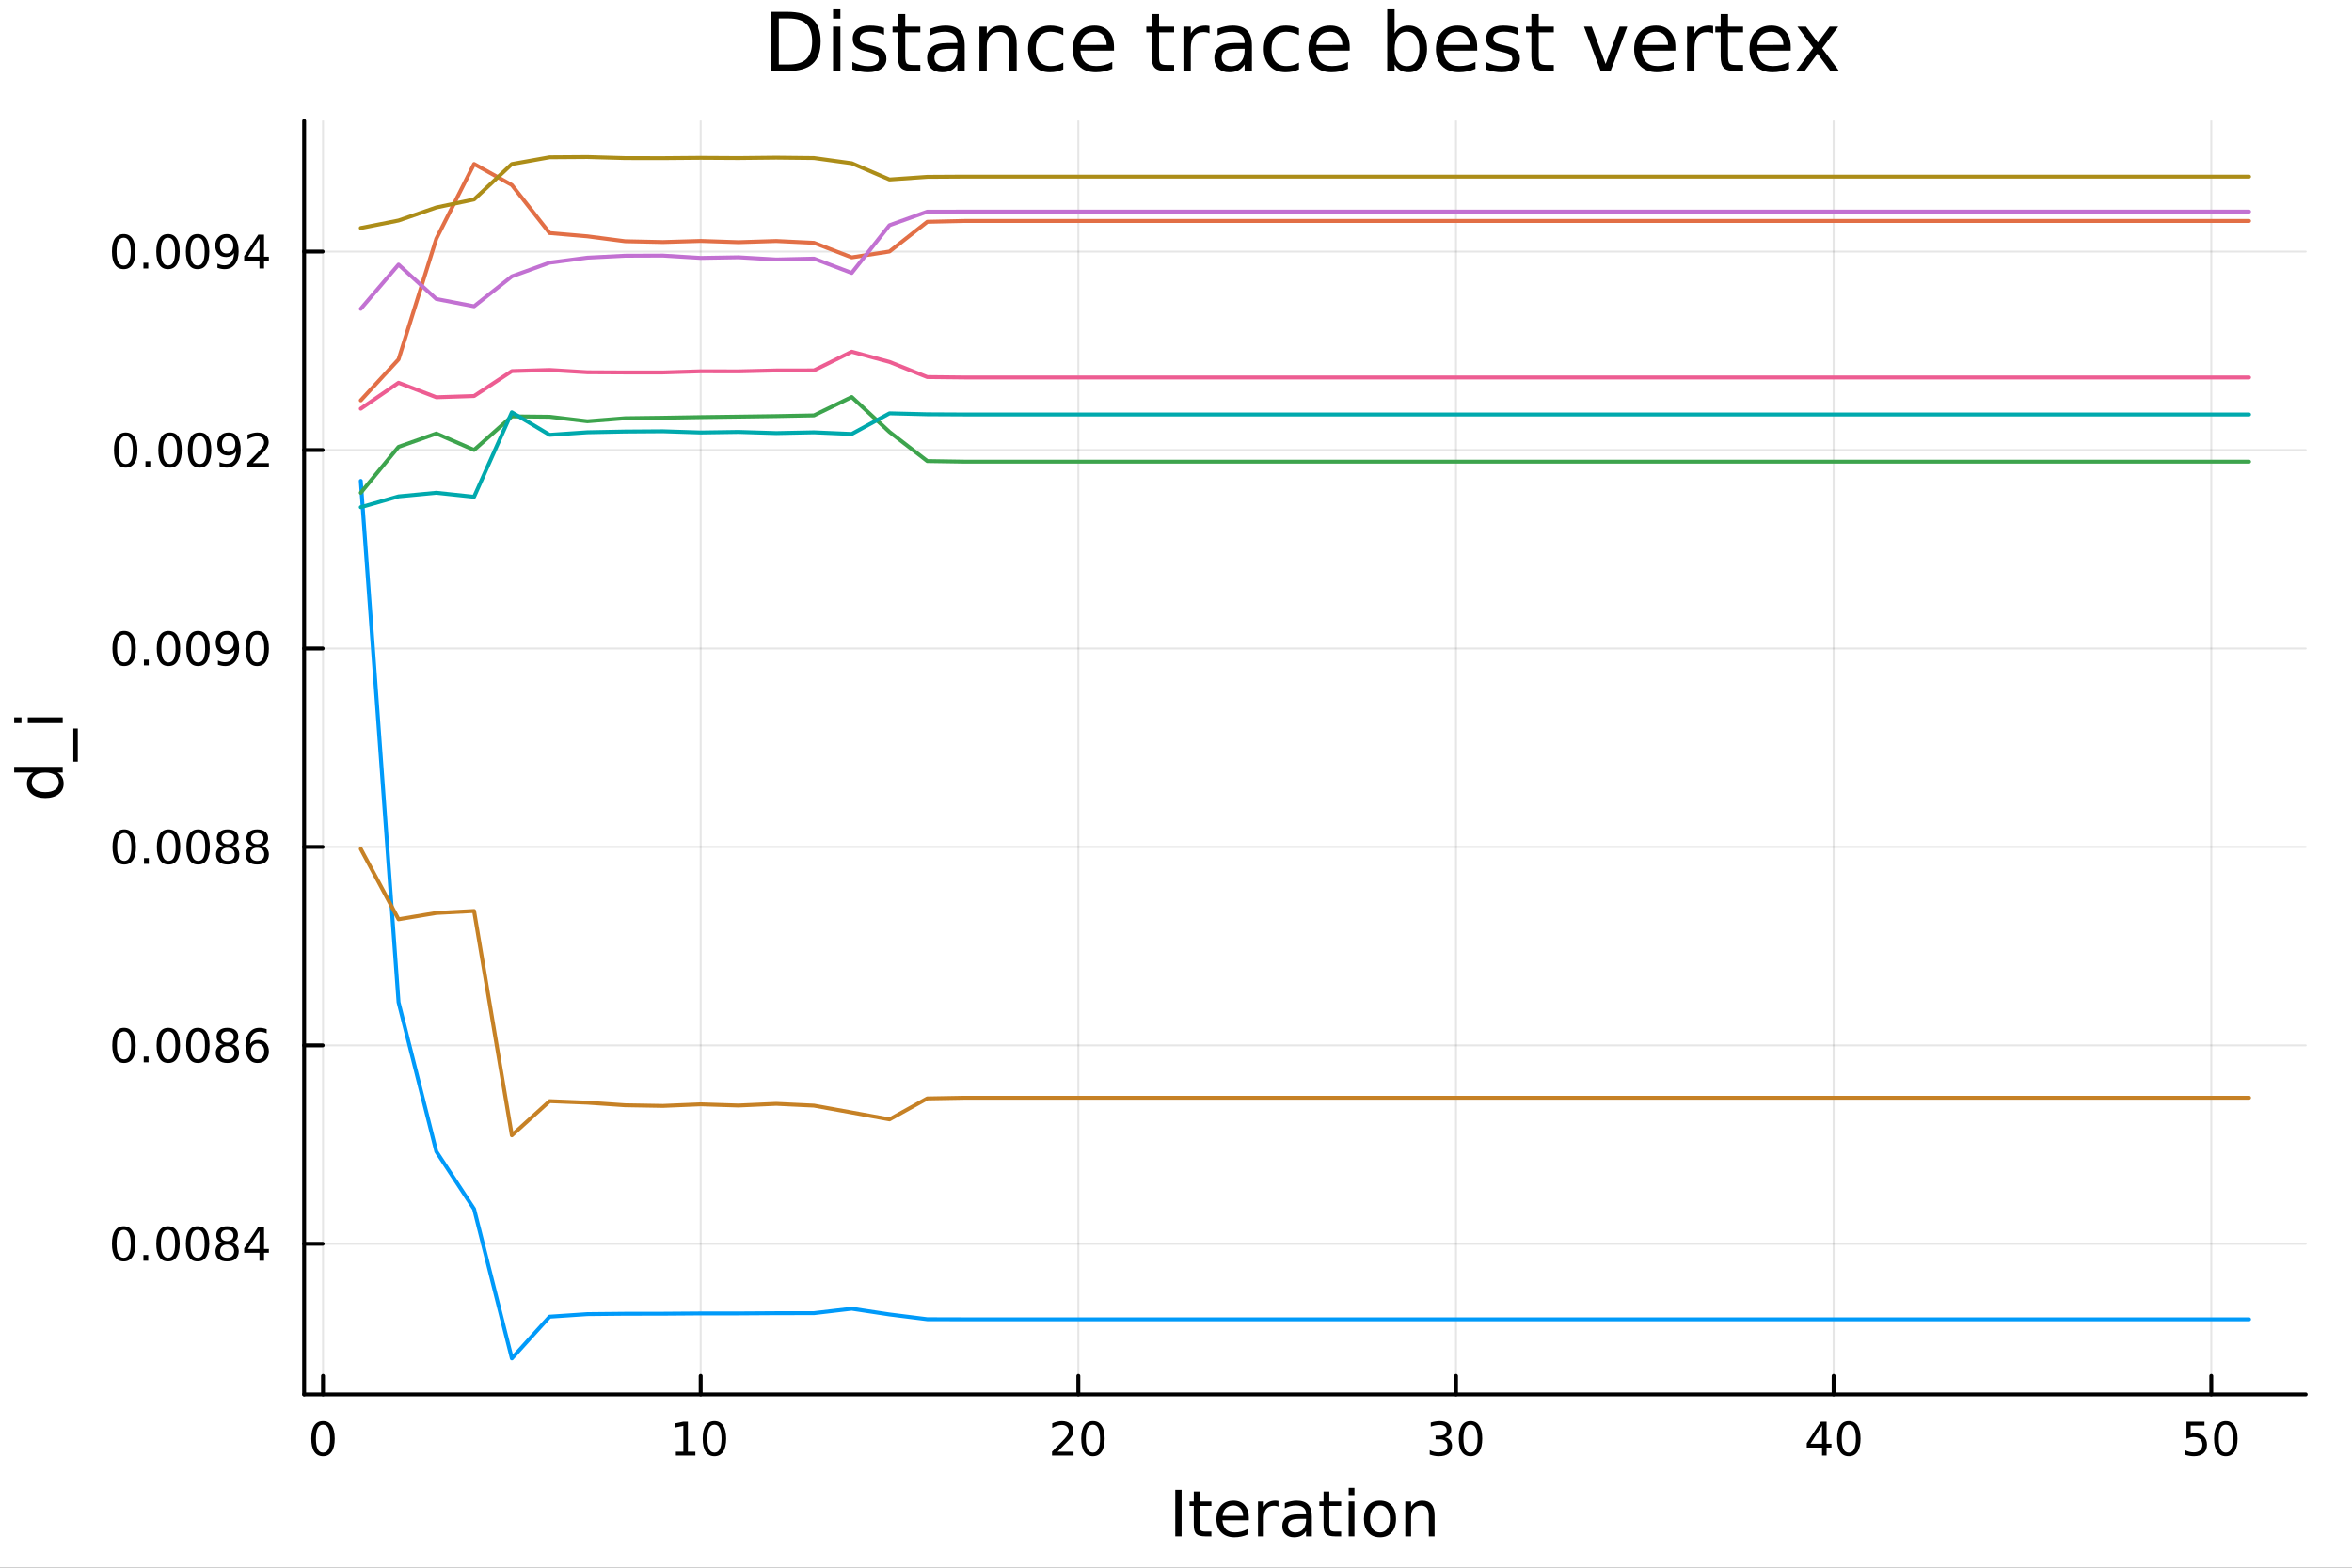 <?xml version="1.0" encoding="utf-8"?>
<svg xmlns="http://www.w3.org/2000/svg" xmlns:xlink="http://www.w3.org/1999/xlink" width="600" height="400" viewBox="0 0 2400 1600">
<rect x="0" y="0" width="2400" height="1600" fill="#333333" stroke="none"/>
<defs>
  <clipPath id="clip460">
    <rect x="0" y="0" width="2400" height="1600"/>
  </clipPath>
</defs>
<path clip-path="url(#clip460)" d="M0 1600 L2400 1600 L2400 0 L0 0  Z" fill="#ffffff" fill-rule="evenodd" fill-opacity="1"/>
<defs>
  <clipPath id="clip461">
    <rect x="480" y="0" width="1681" height="1600"/>
  </clipPath>
</defs>
<path clip-path="url(#clip460)" d="M310.352 1423.18 L2352.76 1423.18 L2352.76 123.472 L310.352 123.472  Z" fill="#ffffff" fill-rule="evenodd" fill-opacity="1"/>
<defs>
  <clipPath id="clip462">
    <rect x="310" y="123" width="2043" height="1301"/>
  </clipPath>
</defs>
<polyline clip-path="url(#clip462)" style="stroke:#000000; stroke-linecap:round; stroke-linejoin:round; stroke-width:2; stroke-opacity:0.1; fill:none" points="329.62,1423.18 329.62,123.472 "/>
<polyline clip-path="url(#clip462)" style="stroke:#000000; stroke-linecap:round; stroke-linejoin:round; stroke-width:2; stroke-opacity:0.1; fill:none" points="714.979,1423.18 714.979,123.472 "/>
<polyline clip-path="url(#clip462)" style="stroke:#000000; stroke-linecap:round; stroke-linejoin:round; stroke-width:2; stroke-opacity:0.1; fill:none" points="1100.34,1423.18 1100.34,123.472 "/>
<polyline clip-path="url(#clip462)" style="stroke:#000000; stroke-linecap:round; stroke-linejoin:round; stroke-width:2; stroke-opacity:0.1; fill:none" points="1485.7,1423.18 1485.7,123.472 "/>
<polyline clip-path="url(#clip462)" style="stroke:#000000; stroke-linecap:round; stroke-linejoin:round; stroke-width:2; stroke-opacity:0.1; fill:none" points="1871.06,1423.18 1871.06,123.472 "/>
<polyline clip-path="url(#clip462)" style="stroke:#000000; stroke-linecap:round; stroke-linejoin:round; stroke-width:2; stroke-opacity:0.1; fill:none" points="2256.42,1423.18 2256.42,123.472 "/>
<polyline clip-path="url(#clip462)" style="stroke:#000000; stroke-linecap:round; stroke-linejoin:round; stroke-width:2; stroke-opacity:0.1; fill:none" points="310.352,1269.44 2352.76,1269.44 "/>
<polyline clip-path="url(#clip462)" style="stroke:#000000; stroke-linecap:round; stroke-linejoin:round; stroke-width:2; stroke-opacity:0.1; fill:none" points="310.352,1066.91 2352.76,1066.91 "/>
<polyline clip-path="url(#clip462)" style="stroke:#000000; stroke-linecap:round; stroke-linejoin:round; stroke-width:2; stroke-opacity:0.1; fill:none" points="310.352,864.379 2352.76,864.379 "/>
<polyline clip-path="url(#clip462)" style="stroke:#000000; stroke-linecap:round; stroke-linejoin:round; stroke-width:2; stroke-opacity:0.1; fill:none" points="310.352,661.846 2352.76,661.846 "/>
<polyline clip-path="url(#clip462)" style="stroke:#000000; stroke-linecap:round; stroke-linejoin:round; stroke-width:2; stroke-opacity:0.1; fill:none" points="310.352,459.314 2352.76,459.314 "/>
<polyline clip-path="url(#clip462)" style="stroke:#000000; stroke-linecap:round; stroke-linejoin:round; stroke-width:2; stroke-opacity:0.1; fill:none" points="310.352,256.782 2352.76,256.782 "/>
<polyline clip-path="url(#clip460)" style="stroke:#000000; stroke-linecap:round; stroke-linejoin:round; stroke-width:4; stroke-opacity:1; fill:none" points="310.352,1423.18 2352.76,1423.18 "/>
<polyline clip-path="url(#clip460)" style="stroke:#000000; stroke-linecap:round; stroke-linejoin:round; stroke-width:4; stroke-opacity:1; fill:none" points="329.62,1423.18 329.62,1404.28 "/>
<polyline clip-path="url(#clip460)" style="stroke:#000000; stroke-linecap:round; stroke-linejoin:round; stroke-width:4; stroke-opacity:1; fill:none" points="714.979,1423.18 714.979,1404.28 "/>
<polyline clip-path="url(#clip460)" style="stroke:#000000; stroke-linecap:round; stroke-linejoin:round; stroke-width:4; stroke-opacity:1; fill:none" points="1100.34,1423.18 1100.34,1404.28 "/>
<polyline clip-path="url(#clip460)" style="stroke:#000000; stroke-linecap:round; stroke-linejoin:round; stroke-width:4; stroke-opacity:1; fill:none" points="1485.7,1423.18 1485.7,1404.28 "/>
<polyline clip-path="url(#clip460)" style="stroke:#000000; stroke-linecap:round; stroke-linejoin:round; stroke-width:4; stroke-opacity:1; fill:none" points="1871.06,1423.18 1871.06,1404.28 "/>
<polyline clip-path="url(#clip460)" style="stroke:#000000; stroke-linecap:round; stroke-linejoin:round; stroke-width:4; stroke-opacity:1; fill:none" points="2256.42,1423.18 2256.42,1404.28 "/>
<path clip-path="url(#clip460)" d="M329.62 1454.1 Q326.009 1454.1 324.18 1457.66 Q322.375 1461.2 322.375 1468.33 Q322.375 1475.44 324.18 1479.01 Q326.009 1482.55 329.62 1482.55 Q333.254 1482.55 335.06 1479.01 Q336.888 1475.44 336.888 1468.33 Q336.888 1461.2 335.06 1457.66 Q333.254 1454.1 329.62 1454.1 M329.62 1450.39 Q335.43 1450.39 338.486 1455 Q341.564 1459.58 341.564 1468.33 Q341.564 1477.06 338.486 1481.67 Q335.43 1486.25 329.62 1486.25 Q323.81 1486.25 320.731 1481.67 Q317.675 1477.06 317.675 1468.33 Q317.675 1459.58 320.731 1455 Q323.81 1450.39 329.62 1450.39 Z" fill="#000000" fill-rule="nonzero" fill-opacity="1" /><path clip-path="url(#clip460)" d="M689.667 1481.64 L697.306 1481.64 L697.306 1455.28 L688.995 1456.95 L688.995 1452.69 L697.259 1451.02 L701.935 1451.02 L701.935 1481.64 L709.574 1481.64 L709.574 1485.58 L689.667 1485.58 L689.667 1481.64 Z" fill="#000000" fill-rule="nonzero" fill-opacity="1" /><path clip-path="url(#clip460)" d="M729.018 1454.1 Q725.407 1454.1 723.579 1457.66 Q721.773 1461.2 721.773 1468.33 Q721.773 1475.44 723.579 1479.01 Q725.407 1482.55 729.018 1482.55 Q732.653 1482.55 734.458 1479.01 Q736.287 1475.44 736.287 1468.33 Q736.287 1461.2 734.458 1457.66 Q732.653 1454.1 729.018 1454.1 M729.018 1450.39 Q734.829 1450.39 737.884 1455 Q740.963 1459.58 740.963 1468.33 Q740.963 1477.06 737.884 1481.67 Q734.829 1486.25 729.018 1486.25 Q723.208 1486.25 720.13 1481.67 Q717.074 1477.06 717.074 1468.33 Q717.074 1459.58 720.13 1455 Q723.208 1450.39 729.018 1450.39 Z" fill="#000000" fill-rule="nonzero" fill-opacity="1" /><path clip-path="url(#clip460)" d="M1079.11 1481.64 L1095.43 1481.64 L1095.43 1485.58 L1073.49 1485.58 L1073.49 1481.64 Q1076.15 1478.89 1080.73 1474.26 Q1085.34 1469.61 1086.52 1468.27 Q1088.76 1465.74 1089.64 1464.01 Q1090.55 1462.25 1090.55 1460.56 Q1090.55 1457.8 1088.6 1456.07 Q1086.68 1454.33 1083.58 1454.33 Q1081.38 1454.33 1078.93 1455.09 Q1076.5 1455.86 1073.72 1457.41 L1073.72 1452.69 Q1076.54 1451.55 1079 1450.97 Q1081.45 1450.39 1083.49 1450.39 Q1088.86 1450.39 1092.05 1453.08 Q1095.25 1455.77 1095.25 1460.26 Q1095.25 1462.39 1094.44 1464.31 Q1093.65 1466.2 1091.54 1468.8 Q1090.96 1469.47 1087.86 1472.69 Q1084.76 1475.88 1079.11 1481.64 Z" fill="#000000" fill-rule="nonzero" fill-opacity="1" /><path clip-path="url(#clip460)" d="M1115.25 1454.1 Q1111.63 1454.1 1109.81 1457.66 Q1108 1461.2 1108 1468.33 Q1108 1475.44 1109.81 1479.01 Q1111.63 1482.55 1115.25 1482.55 Q1118.88 1482.55 1120.69 1479.01 Q1122.51 1475.44 1122.51 1468.33 Q1122.51 1461.2 1120.69 1457.66 Q1118.88 1454.1 1115.25 1454.1 M1115.25 1450.39 Q1121.06 1450.39 1124.11 1455 Q1127.19 1459.58 1127.19 1468.33 Q1127.19 1477.06 1124.11 1481.67 Q1121.06 1486.25 1115.25 1486.25 Q1109.44 1486.25 1106.36 1481.67 Q1103.3 1477.06 1103.3 1468.33 Q1103.3 1459.58 1106.36 1455 Q1109.44 1450.39 1115.25 1450.39 Z" fill="#000000" fill-rule="nonzero" fill-opacity="1" /><path clip-path="url(#clip460)" d="M1474.54 1466.95 Q1477.9 1467.66 1479.77 1469.93 Q1481.67 1472.2 1481.67 1475.53 Q1481.67 1480.65 1478.15 1483.45 Q1474.63 1486.25 1468.15 1486.25 Q1465.98 1486.25 1463.66 1485.81 Q1461.37 1485.39 1458.92 1484.54 L1458.92 1480.02 Q1460.86 1481.16 1463.17 1481.74 Q1465.49 1482.32 1468.01 1482.32 Q1472.41 1482.32 1474.7 1480.58 Q1477.02 1478.84 1477.02 1475.53 Q1477.02 1472.48 1474.86 1470.77 Q1472.73 1469.03 1468.92 1469.03 L1464.89 1469.03 L1464.89 1465.19 L1469.1 1465.19 Q1472.55 1465.19 1474.38 1463.82 Q1476.21 1462.43 1476.21 1459.84 Q1476.21 1457.18 1474.31 1455.77 Q1472.43 1454.33 1468.92 1454.33 Q1466.99 1454.33 1464.79 1454.75 Q1462.6 1455.16 1459.96 1456.04 L1459.96 1451.88 Q1462.62 1451.14 1464.93 1450.77 Q1467.27 1450.39 1469.33 1450.39 Q1474.66 1450.39 1477.76 1452.83 Q1480.86 1455.23 1480.86 1459.35 Q1480.86 1462.22 1479.22 1464.21 Q1477.57 1466.18 1474.54 1466.95 Z" fill="#000000" fill-rule="nonzero" fill-opacity="1" /><path clip-path="url(#clip460)" d="M1500.54 1454.1 Q1496.92 1454.1 1495.1 1457.66 Q1493.29 1461.2 1493.29 1468.33 Q1493.29 1475.44 1495.1 1479.01 Q1496.92 1482.55 1500.54 1482.55 Q1504.17 1482.55 1505.98 1479.01 Q1507.8 1475.44 1507.8 1468.33 Q1507.8 1461.2 1505.98 1457.66 Q1504.17 1454.1 1500.54 1454.1 M1500.54 1450.39 Q1506.35 1450.39 1509.4 1455 Q1512.48 1459.58 1512.48 1468.33 Q1512.48 1477.06 1509.4 1481.67 Q1506.35 1486.25 1500.54 1486.25 Q1494.73 1486.25 1491.65 1481.67 Q1488.59 1477.06 1488.59 1468.33 Q1488.59 1459.58 1491.65 1455 Q1494.73 1450.39 1500.54 1450.39 Z" fill="#000000" fill-rule="nonzero" fill-opacity="1" /><path clip-path="url(#clip460)" d="M1859.23 1455.09 L1847.42 1473.54 L1859.23 1473.54 L1859.23 1455.09 M1858 1451.02 L1863.88 1451.02 L1863.88 1473.54 L1868.81 1473.54 L1868.81 1477.43 L1863.88 1477.43 L1863.88 1485.58 L1859.23 1485.58 L1859.23 1477.43 L1843.63 1477.43 L1843.63 1472.92 L1858 1451.02 Z" fill="#000000" fill-rule="nonzero" fill-opacity="1" /><path clip-path="url(#clip460)" d="M1886.54 1454.1 Q1882.93 1454.1 1881.1 1457.66 Q1879.3 1461.2 1879.3 1468.33 Q1879.3 1475.44 1881.1 1479.01 Q1882.93 1482.55 1886.54 1482.55 Q1890.18 1482.55 1891.98 1479.01 Q1893.81 1475.44 1893.81 1468.33 Q1893.81 1461.2 1891.98 1457.66 Q1890.18 1454.1 1886.54 1454.1 M1886.54 1450.39 Q1892.35 1450.39 1895.41 1455 Q1898.49 1459.58 1898.49 1468.33 Q1898.49 1477.06 1895.41 1481.67 Q1892.35 1486.25 1886.54 1486.25 Q1880.73 1486.25 1877.65 1481.67 Q1874.6 1477.06 1874.6 1468.33 Q1874.6 1459.58 1877.65 1455 Q1880.73 1450.39 1886.54 1450.39 Z" fill="#000000" fill-rule="nonzero" fill-opacity="1" /><path clip-path="url(#clip460)" d="M2231.12 1451.02 L2249.47 1451.02 L2249.47 1454.96 L2235.4 1454.96 L2235.4 1463.43 Q2236.42 1463.08 2237.43 1462.92 Q2238.45 1462.73 2239.47 1462.73 Q2245.26 1462.73 2248.64 1465.9 Q2252.02 1469.08 2252.02 1474.49 Q2252.02 1480.07 2248.55 1483.17 Q2245.07 1486.25 2238.75 1486.25 Q2236.58 1486.25 2234.31 1485.88 Q2232.06 1485.51 2229.66 1484.77 L2229.66 1480.07 Q2231.74 1481.2 2233.96 1481.76 Q2236.18 1482.32 2238.66 1482.32 Q2242.67 1482.32 2245 1480.21 Q2247.34 1478.1 2247.34 1474.49 Q2247.34 1470.88 2245 1468.77 Q2242.67 1466.67 2238.66 1466.67 Q2236.79 1466.67 2234.91 1467.08 Q2233.06 1467.5 2231.12 1468.38 L2231.12 1451.02 Z" fill="#000000" fill-rule="nonzero" fill-opacity="1" /><path clip-path="url(#clip460)" d="M2271.23 1454.1 Q2267.62 1454.1 2265.79 1457.66 Q2263.99 1461.2 2263.99 1468.33 Q2263.99 1475.44 2265.79 1479.01 Q2267.62 1482.55 2271.23 1482.55 Q2274.87 1482.55 2276.67 1479.01 Q2278.5 1475.44 2278.5 1468.33 Q2278.5 1461.2 2276.67 1457.66 Q2274.87 1454.1 2271.23 1454.1 M2271.23 1450.39 Q2277.04 1450.39 2280.1 1455 Q2283.18 1459.58 2283.18 1468.33 Q2283.18 1477.06 2280.1 1481.67 Q2277.04 1486.25 2271.23 1486.25 Q2265.42 1486.25 2262.34 1481.67 Q2259.29 1477.06 2259.29 1468.33 Q2259.29 1459.58 2262.34 1455 Q2265.42 1450.39 2271.23 1450.39 Z" fill="#000000" fill-rule="nonzero" fill-opacity="1" /><path clip-path="url(#clip460)" d="M1199.27 1520.52 L1205.7 1520.52 L1205.7 1568.04 L1199.27 1568.04 L1199.27 1520.52 Z" fill="#000000" fill-rule="nonzero" fill-opacity="1" /><path clip-path="url(#clip460)" d="M1224.04 1522.27 L1224.04 1532.4 L1236.1 1532.4 L1236.1 1536.95 L1224.04 1536.95 L1224.04 1556.3 Q1224.04 1560.66 1225.21 1561.9 Q1226.42 1563.14 1230.08 1563.14 L1236.1 1563.14 L1236.1 1568.04 L1230.08 1568.04 Q1223.31 1568.04 1220.73 1565.53 Q1218.15 1562.98 1218.15 1556.3 L1218.15 1536.95 L1213.85 1536.95 L1213.85 1532.4 L1218.15 1532.4 L1218.15 1522.27 L1224.04 1522.27 Z" fill="#000000" fill-rule="nonzero" fill-opacity="1" /><path clip-path="url(#clip460)" d="M1274.29 1548.76 L1274.29 1551.62 L1247.37 1551.62 Q1247.75 1557.67 1251 1560.85 Q1254.27 1564 1260.1 1564 Q1263.47 1564 1266.62 1563.17 Q1269.81 1562.35 1272.93 1560.69 L1272.93 1566.23 Q1269.77 1567.57 1266.46 1568.27 Q1263.15 1568.97 1259.75 1568.97 Q1251.22 1568.97 1246.22 1564 Q1241.26 1559.04 1241.26 1550.57 Q1241.26 1541.82 1245.97 1536.69 Q1250.71 1531.54 1258.73 1531.54 Q1265.92 1531.54 1270.09 1536.18 Q1274.29 1540.8 1274.29 1548.76 M1268.44 1547.04 Q1268.37 1542.23 1265.73 1539.37 Q1263.12 1536.5 1258.79 1536.5 Q1253.89 1536.5 1250.93 1539.27 Q1248 1542.04 1247.56 1547.07 L1268.44 1547.04 Z" fill="#000000" fill-rule="nonzero" fill-opacity="1" /><path clip-path="url(#clip460)" d="M1304.56 1537.87 Q1303.58 1537.3 1302.4 1537.04 Q1301.25 1536.76 1299.85 1536.76 Q1294.89 1536.76 1292.21 1540 Q1289.57 1543.22 1289.57 1549.27 L1289.57 1568.04 L1283.68 1568.04 L1283.68 1532.4 L1289.57 1532.4 L1289.57 1537.93 Q1291.42 1534.69 1294.38 1533.13 Q1297.34 1531.54 1301.57 1531.54 Q1302.18 1531.54 1302.91 1531.63 Q1303.64 1531.7 1304.53 1531.85 L1304.56 1537.87 Z" fill="#000000" fill-rule="nonzero" fill-opacity="1" /><path clip-path="url(#clip460)" d="M1326.91 1550.12 Q1319.81 1550.12 1317.07 1551.75 Q1314.33 1553.37 1314.33 1557.29 Q1314.33 1560.4 1316.37 1562.25 Q1318.44 1564.07 1321.97 1564.07 Q1326.84 1564.07 1329.77 1560.63 Q1332.73 1557.16 1332.73 1551.43 L1332.73 1550.12 L1326.91 1550.12 M1338.59 1547.71 L1338.59 1568.04 L1332.73 1568.04 L1332.73 1562.63 Q1330.73 1565.88 1327.73 1567.44 Q1324.74 1568.97 1320.41 1568.97 Q1314.94 1568.97 1311.69 1565.91 Q1308.48 1562.82 1308.48 1557.67 Q1308.48 1551.65 1312.49 1548.6 Q1316.53 1545.54 1324.52 1545.54 L1332.73 1545.54 L1332.73 1544.97 Q1332.73 1540.93 1330.06 1538.73 Q1327.42 1536.5 1322.61 1536.5 Q1319.55 1536.5 1316.66 1537.23 Q1313.76 1537.97 1311.09 1539.43 L1311.09 1534.02 Q1314.3 1532.78 1317.33 1532.17 Q1320.35 1531.54 1323.21 1531.54 Q1330.95 1531.54 1334.77 1535.55 Q1338.59 1539.56 1338.59 1547.71 Z" fill="#000000" fill-rule="nonzero" fill-opacity="1" /><path clip-path="url(#clip460)" d="M1356.44 1522.27 L1356.44 1532.4 L1368.51 1532.4 L1368.51 1536.95 L1356.44 1536.95 L1356.44 1556.3 Q1356.44 1560.66 1357.62 1561.9 Q1358.83 1563.14 1362.49 1563.14 L1368.51 1563.14 L1368.51 1568.04 L1362.49 1568.04 Q1355.71 1568.04 1353.13 1565.53 Q1350.56 1562.98 1350.56 1556.3 L1350.56 1536.95 L1346.26 1536.95 L1346.26 1532.4 L1350.56 1532.4 L1350.56 1522.27 L1356.44 1522.27 Z" fill="#000000" fill-rule="nonzero" fill-opacity="1" /><path clip-path="url(#clip460)" d="M1376.21 1532.4 L1382.07 1532.4 L1382.07 1568.04 L1376.21 1568.04 L1376.21 1532.4 M1376.21 1518.52 L1382.07 1518.52 L1382.07 1525.93 L1376.21 1525.93 L1376.21 1518.52 Z" fill="#000000" fill-rule="nonzero" fill-opacity="1" /><path clip-path="url(#clip460)" d="M1408.13 1536.5 Q1403.42 1536.5 1400.69 1540.19 Q1397.95 1543.85 1397.95 1550.25 Q1397.95 1556.65 1400.65 1560.34 Q1403.39 1564 1408.13 1564 Q1412.81 1564 1415.55 1560.31 Q1418.29 1556.62 1418.29 1550.25 Q1418.29 1543.92 1415.55 1540.23 Q1412.81 1536.5 1408.13 1536.5 M1408.13 1531.54 Q1415.77 1531.54 1420.13 1536.5 Q1424.49 1541.47 1424.49 1550.25 Q1424.49 1559 1420.13 1564 Q1415.77 1568.97 1408.13 1568.97 Q1400.46 1568.97 1396.1 1564 Q1391.77 1559 1391.77 1550.25 Q1391.77 1541.47 1396.1 1536.5 Q1400.46 1531.54 1408.13 1531.54 Z" fill="#000000" fill-rule="nonzero" fill-opacity="1" /><path clip-path="url(#clip460)" d="M1463.83 1546.53 L1463.83 1568.04 L1457.98 1568.04 L1457.98 1546.72 Q1457.98 1541.66 1456 1539.14 Q1454.03 1536.63 1450.08 1536.63 Q1445.34 1536.63 1442.6 1539.65 Q1439.87 1542.68 1439.87 1547.9 L1439.87 1568.04 L1433.98 1568.04 L1433.98 1532.4 L1439.87 1532.4 L1439.87 1537.93 Q1441.97 1534.72 1444.8 1533.13 Q1447.66 1531.54 1451.39 1531.54 Q1457.53 1531.54 1460.68 1535.36 Q1463.83 1539.14 1463.83 1546.53 Z" fill="#000000" fill-rule="nonzero" fill-opacity="1" /><polyline clip-path="url(#clip460)" style="stroke:#000000; stroke-linecap:round; stroke-linejoin:round; stroke-width:4; stroke-opacity:1; fill:none" points="310.352,1423.18 310.352,123.472 "/>
<polyline clip-path="url(#clip460)" style="stroke:#000000; stroke-linecap:round; stroke-linejoin:round; stroke-width:4; stroke-opacity:1; fill:none" points="310.352,1269.44 329.25,1269.44 "/>
<polyline clip-path="url(#clip460)" style="stroke:#000000; stroke-linecap:round; stroke-linejoin:round; stroke-width:4; stroke-opacity:1; fill:none" points="310.352,1066.91 329.25,1066.91 "/>
<polyline clip-path="url(#clip460)" style="stroke:#000000; stroke-linecap:round; stroke-linejoin:round; stroke-width:4; stroke-opacity:1; fill:none" points="310.352,864.379 329.25,864.379 "/>
<polyline clip-path="url(#clip460)" style="stroke:#000000; stroke-linecap:round; stroke-linejoin:round; stroke-width:4; stroke-opacity:1; fill:none" points="310.352,661.846 329.25,661.846 "/>
<polyline clip-path="url(#clip460)" style="stroke:#000000; stroke-linecap:round; stroke-linejoin:round; stroke-width:4; stroke-opacity:1; fill:none" points="310.352,459.314 329.25,459.314 "/>
<polyline clip-path="url(#clip460)" style="stroke:#000000; stroke-linecap:round; stroke-linejoin:round; stroke-width:4; stroke-opacity:1; fill:none" points="310.352,256.782 329.25,256.782 "/>
<path clip-path="url(#clip460)" d="M126.205 1255.24 Q122.593 1255.24 120.765 1258.81 Q118.959 1262.35 118.959 1269.48 Q118.959 1276.58 120.765 1280.15 Q122.593 1283.69 126.205 1283.69 Q129.839 1283.69 131.644 1280.15 Q133.473 1276.58 133.473 1269.48 Q133.473 1262.35 131.644 1258.81 Q129.839 1255.24 126.205 1255.24 M126.205 1251.54 Q132.015 1251.54 135.07 1256.15 Q138.149 1260.73 138.149 1269.48 Q138.149 1278.21 135.07 1282.81 Q132.015 1287.39 126.205 1287.39 Q120.394 1287.39 117.316 1282.81 Q114.26 1278.21 114.26 1269.48 Q114.26 1260.73 117.316 1256.15 Q120.394 1251.54 126.205 1251.54 Z" fill="#000000" fill-rule="nonzero" fill-opacity="1" /><path clip-path="url(#clip460)" d="M146.366 1280.84 L151.251 1280.84 L151.251 1286.72 L146.366 1286.72 L146.366 1280.84 Z" fill="#000000" fill-rule="nonzero" fill-opacity="1" /><path clip-path="url(#clip460)" d="M171.436 1255.24 Q167.825 1255.24 165.996 1258.81 Q164.19 1262.35 164.19 1269.48 Q164.19 1276.58 165.996 1280.15 Q167.825 1283.69 171.436 1283.69 Q175.07 1283.69 176.876 1280.15 Q178.704 1276.58 178.704 1269.48 Q178.704 1262.35 176.876 1258.81 Q175.07 1255.24 171.436 1255.24 M171.436 1251.54 Q177.246 1251.54 180.301 1256.15 Q183.38 1260.73 183.38 1269.48 Q183.38 1278.21 180.301 1282.81 Q177.246 1287.39 171.436 1287.39 Q165.626 1287.39 162.547 1282.81 Q159.491 1278.21 159.491 1269.48 Q159.491 1260.73 162.547 1256.15 Q165.626 1251.54 171.436 1251.54 Z" fill="#000000" fill-rule="nonzero" fill-opacity="1" /><path clip-path="url(#clip460)" d="M201.598 1255.24 Q197.987 1255.24 196.158 1258.81 Q194.352 1262.35 194.352 1269.48 Q194.352 1276.58 196.158 1280.15 Q197.987 1283.69 201.598 1283.69 Q205.232 1283.69 207.037 1280.15 Q208.866 1276.58 208.866 1269.48 Q208.866 1262.35 207.037 1258.81 Q205.232 1255.24 201.598 1255.24 M201.598 1251.54 Q207.408 1251.54 210.463 1256.15 Q213.542 1260.73 213.542 1269.48 Q213.542 1278.21 210.463 1282.81 Q207.408 1287.39 201.598 1287.39 Q195.787 1287.39 192.709 1282.81 Q189.653 1278.21 189.653 1269.48 Q189.653 1260.73 192.709 1256.15 Q195.787 1251.54 201.598 1251.54 Z" fill="#000000" fill-rule="nonzero" fill-opacity="1" /><path clip-path="url(#clip460)" d="M231.76 1270.31 Q228.426 1270.31 226.505 1272.09 Q224.607 1273.88 224.607 1277 Q224.607 1280.13 226.505 1281.91 Q228.426 1283.69 231.76 1283.69 Q235.093 1283.69 237.014 1281.91 Q238.935 1280.1 238.935 1277 Q238.935 1273.88 237.014 1272.09 Q235.116 1270.31 231.76 1270.31 M227.084 1268.32 Q224.074 1267.58 222.385 1265.52 Q220.718 1263.46 220.718 1260.5 Q220.718 1256.35 223.658 1253.95 Q226.621 1251.54 231.76 1251.54 Q236.922 1251.54 239.861 1253.95 Q242.801 1256.35 242.801 1260.5 Q242.801 1263.46 241.111 1265.52 Q239.445 1267.58 236.459 1268.32 Q239.838 1269.11 241.713 1271.4 Q243.611 1273.69 243.611 1277 Q243.611 1282.02 240.533 1284.71 Q237.477 1287.39 231.76 1287.39 Q226.042 1287.39 222.963 1284.71 Q219.908 1282.02 219.908 1277 Q219.908 1273.69 221.806 1271.4 Q223.704 1269.11 227.084 1268.32 M225.371 1260.94 Q225.371 1263.62 227.037 1265.13 Q228.727 1266.63 231.76 1266.63 Q234.769 1266.63 236.459 1265.13 Q238.172 1263.62 238.172 1260.94 Q238.172 1258.25 236.459 1256.75 Q234.769 1255.24 231.76 1255.24 Q228.727 1255.24 227.037 1256.75 Q225.371 1258.25 225.371 1260.94 Z" fill="#000000" fill-rule="nonzero" fill-opacity="1" /><path clip-path="url(#clip460)" d="M264.769 1256.24 L252.963 1274.69 L264.769 1274.69 L264.769 1256.24 M263.542 1252.16 L269.421 1252.16 L269.421 1274.69 L274.352 1274.69 L274.352 1278.58 L269.421 1278.58 L269.421 1286.72 L264.769 1286.72 L264.769 1278.58 L249.167 1278.58 L249.167 1274.06 L263.542 1252.16 Z" fill="#000000" fill-rule="nonzero" fill-opacity="1" /><path clip-path="url(#clip460)" d="M126.529 1052.71 Q122.918 1052.71 121.089 1056.27 Q119.283 1059.82 119.283 1066.95 Q119.283 1074.05 121.089 1077.62 Q122.918 1081.16 126.529 1081.16 Q130.163 1081.16 131.968 1077.62 Q133.797 1074.05 133.797 1066.95 Q133.797 1059.82 131.968 1056.27 Q130.163 1052.71 126.529 1052.71 M126.529 1049.01 Q132.339 1049.01 135.394 1053.61 Q138.473 1058.2 138.473 1066.95 Q138.473 1075.67 135.394 1080.28 Q132.339 1084.86 126.529 1084.86 Q120.718 1084.86 117.64 1080.28 Q114.584 1075.67 114.584 1066.95 Q114.584 1058.2 117.64 1053.61 Q120.718 1049.01 126.529 1049.01 Z" fill="#000000" fill-rule="nonzero" fill-opacity="1" /><path clip-path="url(#clip460)" d="M146.691 1078.31 L151.575 1078.31 L151.575 1084.19 L146.691 1084.19 L146.691 1078.31 Z" fill="#000000" fill-rule="nonzero" fill-opacity="1" /><path clip-path="url(#clip460)" d="M171.76 1052.71 Q168.149 1052.71 166.32 1056.27 Q164.515 1059.82 164.515 1066.95 Q164.515 1074.05 166.32 1077.62 Q168.149 1081.16 171.76 1081.16 Q175.394 1081.16 177.2 1077.62 Q179.028 1074.05 179.028 1066.95 Q179.028 1059.82 177.2 1056.27 Q175.394 1052.71 171.76 1052.71 M171.76 1049.01 Q177.57 1049.01 180.626 1053.61 Q183.704 1058.2 183.704 1066.95 Q183.704 1075.67 180.626 1080.28 Q177.57 1084.86 171.76 1084.86 Q165.95 1084.86 162.871 1080.28 Q159.815 1075.67 159.815 1066.95 Q159.815 1058.2 162.871 1053.61 Q165.95 1049.01 171.76 1049.01 Z" fill="#000000" fill-rule="nonzero" fill-opacity="1" /><path clip-path="url(#clip460)" d="M201.922 1052.71 Q198.311 1052.71 196.482 1056.27 Q194.676 1059.82 194.676 1066.95 Q194.676 1074.05 196.482 1077.62 Q198.311 1081.16 201.922 1081.16 Q205.556 1081.16 207.362 1077.62 Q209.19 1074.05 209.19 1066.95 Q209.19 1059.82 207.362 1056.27 Q205.556 1052.71 201.922 1052.71 M201.922 1049.01 Q207.732 1049.01 210.787 1053.61 Q213.866 1058.2 213.866 1066.95 Q213.866 1075.67 210.787 1080.28 Q207.732 1084.86 201.922 1084.86 Q196.112 1084.86 193.033 1080.28 Q189.977 1075.67 189.977 1066.95 Q189.977 1058.2 193.033 1053.61 Q196.112 1049.01 201.922 1049.01 Z" fill="#000000" fill-rule="nonzero" fill-opacity="1" /><path clip-path="url(#clip460)" d="M232.084 1067.78 Q228.75 1067.78 226.829 1069.56 Q224.931 1071.34 224.931 1074.47 Q224.931 1077.59 226.829 1079.38 Q228.75 1081.16 232.084 1081.16 Q235.417 1081.16 237.338 1079.38 Q239.259 1077.57 239.259 1074.47 Q239.259 1071.34 237.338 1069.56 Q235.44 1067.78 232.084 1067.78 M227.408 1065.79 Q224.398 1065.05 222.709 1062.99 Q221.042 1060.93 221.042 1057.96 Q221.042 1053.82 223.982 1051.41 Q226.945 1049.01 232.084 1049.01 Q237.246 1049.01 240.185 1051.41 Q243.125 1053.82 243.125 1057.96 Q243.125 1060.93 241.435 1062.99 Q239.769 1065.05 236.783 1065.79 Q240.162 1066.58 242.037 1068.87 Q243.935 1071.16 243.935 1074.47 Q243.935 1079.49 240.857 1082.18 Q237.801 1084.86 232.084 1084.86 Q226.366 1084.86 223.287 1082.18 Q220.232 1079.49 220.232 1074.47 Q220.232 1071.16 222.13 1068.87 Q224.028 1066.58 227.408 1065.79 M225.695 1058.4 Q225.695 1061.09 227.361 1062.59 Q229.051 1064.1 232.084 1064.1 Q235.093 1064.1 236.783 1062.59 Q238.496 1061.09 238.496 1058.4 Q238.496 1055.72 236.783 1054.21 Q235.093 1052.71 232.084 1052.71 Q229.051 1052.71 227.361 1054.21 Q225.695 1055.72 225.695 1058.4 Z" fill="#000000" fill-rule="nonzero" fill-opacity="1" /><path clip-path="url(#clip460)" d="M262.824 1065.05 Q259.676 1065.05 257.824 1067.2 Q255.996 1069.35 255.996 1073.1 Q255.996 1076.83 257.824 1079.01 Q259.676 1081.16 262.824 1081.16 Q265.972 1081.16 267.801 1079.01 Q269.653 1076.83 269.653 1073.1 Q269.653 1069.35 267.801 1067.2 Q265.972 1065.05 262.824 1065.05 M272.107 1050.4 L272.107 1054.65 Q270.347 1053.82 268.542 1053.38 Q266.759 1052.94 265 1052.94 Q260.37 1052.94 257.917 1056.07 Q255.486 1059.19 255.139 1065.51 Q256.505 1063.5 258.565 1062.43 Q260.625 1061.34 263.102 1061.34 Q268.31 1061.34 271.32 1064.52 Q274.352 1067.66 274.352 1073.1 Q274.352 1078.43 271.204 1081.65 Q268.056 1084.86 262.824 1084.86 Q256.829 1084.86 253.658 1080.28 Q250.486 1075.67 250.486 1066.95 Q250.486 1058.75 254.375 1053.89 Q258.264 1049.01 264.815 1049.01 Q266.574 1049.01 268.357 1049.35 Q270.162 1049.7 272.107 1050.4 Z" fill="#000000" fill-rule="nonzero" fill-opacity="1" /><path clip-path="url(#clip460)" d="M126.783 850.178 Q123.172 850.178 121.343 853.742 Q119.538 857.284 119.538 864.414 Q119.538 871.52 121.343 875.085 Q123.172 878.626 126.783 878.626 Q130.417 878.626 132.223 875.085 Q134.052 871.52 134.052 864.414 Q134.052 857.284 132.223 853.742 Q130.417 850.178 126.783 850.178 M126.783 846.474 Q132.593 846.474 135.649 851.08 Q138.728 855.664 138.728 864.414 Q138.728 873.14 135.649 877.747 Q132.593 882.33 126.783 882.33 Q120.973 882.33 117.894 877.747 Q114.839 873.14 114.839 864.414 Q114.839 855.664 117.894 851.08 Q120.973 846.474 126.783 846.474 Z" fill="#000000" fill-rule="nonzero" fill-opacity="1" /><path clip-path="url(#clip460)" d="M146.945 875.779 L151.829 875.779 L151.829 881.659 L146.945 881.659 L146.945 875.779 Z" fill="#000000" fill-rule="nonzero" fill-opacity="1" /><path clip-path="url(#clip460)" d="M172.014 850.178 Q168.403 850.178 166.575 853.742 Q164.769 857.284 164.769 864.414 Q164.769 871.52 166.575 875.085 Q168.403 878.626 172.014 878.626 Q175.649 878.626 177.454 875.085 Q179.283 871.52 179.283 864.414 Q179.283 857.284 177.454 853.742 Q175.649 850.178 172.014 850.178 M172.014 846.474 Q177.825 846.474 180.88 851.08 Q183.959 855.664 183.959 864.414 Q183.959 873.14 180.88 877.747 Q177.825 882.33 172.014 882.33 Q166.204 882.33 163.126 877.747 Q160.07 873.14 160.07 864.414 Q160.07 855.664 163.126 851.08 Q166.204 846.474 172.014 846.474 Z" fill="#000000" fill-rule="nonzero" fill-opacity="1" /><path clip-path="url(#clip460)" d="M202.176 850.178 Q198.565 850.178 196.737 853.742 Q194.931 857.284 194.931 864.414 Q194.931 871.52 196.737 875.085 Q198.565 878.626 202.176 878.626 Q205.811 878.626 207.616 875.085 Q209.445 871.52 209.445 864.414 Q209.445 857.284 207.616 853.742 Q205.811 850.178 202.176 850.178 M202.176 846.474 Q207.987 846.474 211.042 851.08 Q214.121 855.664 214.121 864.414 Q214.121 873.14 211.042 877.747 Q207.987 882.33 202.176 882.33 Q196.366 882.33 193.288 877.747 Q190.232 873.14 190.232 864.414 Q190.232 855.664 193.288 851.08 Q196.366 846.474 202.176 846.474 Z" fill="#000000" fill-rule="nonzero" fill-opacity="1" /><path clip-path="url(#clip460)" d="M232.338 865.247 Q229.005 865.247 227.084 867.029 Q225.185 868.812 225.185 871.937 Q225.185 875.062 227.084 876.844 Q229.005 878.626 232.338 878.626 Q235.672 878.626 237.593 876.844 Q239.514 875.039 239.514 871.937 Q239.514 868.812 237.593 867.029 Q235.695 865.247 232.338 865.247 M227.662 863.256 Q224.653 862.515 222.963 860.455 Q221.297 858.395 221.297 855.432 Q221.297 851.289 224.236 848.881 Q227.199 846.474 232.338 846.474 Q237.5 846.474 240.44 848.881 Q243.38 851.289 243.38 855.432 Q243.38 858.395 241.69 860.455 Q240.023 862.515 237.037 863.256 Q240.417 864.043 242.292 866.335 Q244.19 868.627 244.19 871.937 Q244.19 876.96 241.111 879.645 Q238.056 882.33 232.338 882.33 Q226.621 882.33 223.542 879.645 Q220.486 876.96 220.486 871.937 Q220.486 868.627 222.385 866.335 Q224.283 864.043 227.662 863.256 M225.949 855.872 Q225.949 858.557 227.616 860.062 Q229.306 861.566 232.338 861.566 Q235.347 861.566 237.037 860.062 Q238.75 858.557 238.75 855.872 Q238.75 853.187 237.037 851.682 Q235.347 850.178 232.338 850.178 Q229.306 850.178 227.616 851.682 Q225.949 853.187 225.949 855.872 Z" fill="#000000" fill-rule="nonzero" fill-opacity="1" /><path clip-path="url(#clip460)" d="M262.5 865.247 Q259.167 865.247 257.246 867.029 Q255.347 868.812 255.347 871.937 Q255.347 875.062 257.246 876.844 Q259.167 878.626 262.5 878.626 Q265.833 878.626 267.755 876.844 Q269.676 875.039 269.676 871.937 Q269.676 868.812 267.755 867.029 Q265.857 865.247 262.5 865.247 M257.824 863.256 Q254.815 862.515 253.125 860.455 Q251.458 858.395 251.458 855.432 Q251.458 851.289 254.398 848.881 Q257.361 846.474 262.5 846.474 Q267.662 846.474 270.602 848.881 Q273.542 851.289 273.542 855.432 Q273.542 858.395 271.852 860.455 Q270.185 862.515 267.199 863.256 Q270.579 864.043 272.454 866.335 Q274.352 868.627 274.352 871.937 Q274.352 876.96 271.273 879.645 Q268.218 882.33 262.5 882.33 Q256.783 882.33 253.704 879.645 Q250.648 876.96 250.648 871.937 Q250.648 868.627 252.546 866.335 Q254.445 864.043 257.824 863.256 M256.111 855.872 Q256.111 858.557 257.778 860.062 Q259.468 861.566 262.5 861.566 Q265.509 861.566 267.199 860.062 Q268.912 858.557 268.912 855.872 Q268.912 853.187 267.199 851.682 Q265.509 850.178 262.5 850.178 Q259.468 850.178 257.778 851.682 Q256.111 853.187 256.111 855.872 Z" fill="#000000" fill-rule="nonzero" fill-opacity="1" /><path clip-path="url(#clip460)" d="M126.691 647.645 Q123.08 647.645 121.251 651.21 Q119.445 654.752 119.445 661.881 Q119.445 668.988 121.251 672.552 Q123.08 676.094 126.691 676.094 Q130.325 676.094 132.13 672.552 Q133.959 668.988 133.959 661.881 Q133.959 654.752 132.13 651.21 Q130.325 647.645 126.691 647.645 M126.691 643.941 Q132.501 643.941 135.556 648.548 Q138.635 653.131 138.635 661.881 Q138.635 670.608 135.556 675.214 Q132.501 679.798 126.691 679.798 Q120.88 679.798 117.802 675.214 Q114.746 670.608 114.746 661.881 Q114.746 653.131 117.802 648.548 Q120.88 643.941 126.691 643.941 Z" fill="#000000" fill-rule="nonzero" fill-opacity="1" /><path clip-path="url(#clip460)" d="M146.853 673.247 L151.737 673.247 L151.737 679.126 L146.853 679.126 L146.853 673.247 Z" fill="#000000" fill-rule="nonzero" fill-opacity="1" /><path clip-path="url(#clip460)" d="M171.922 647.645 Q168.311 647.645 166.482 651.21 Q164.677 654.752 164.677 661.881 Q164.677 668.988 166.482 672.552 Q168.311 676.094 171.922 676.094 Q175.556 676.094 177.362 672.552 Q179.19 668.988 179.19 661.881 Q179.19 654.752 177.362 651.21 Q175.556 647.645 171.922 647.645 M171.922 643.941 Q177.732 643.941 180.788 648.548 Q183.866 653.131 183.866 661.881 Q183.866 670.608 180.788 675.214 Q177.732 679.798 171.922 679.798 Q166.112 679.798 163.033 675.214 Q159.978 670.608 159.978 661.881 Q159.978 653.131 163.033 648.548 Q166.112 643.941 171.922 643.941 Z" fill="#000000" fill-rule="nonzero" fill-opacity="1" /><path clip-path="url(#clip460)" d="M202.084 647.645 Q198.473 647.645 196.644 651.21 Q194.838 654.752 194.838 661.881 Q194.838 668.988 196.644 672.552 Q198.473 676.094 202.084 676.094 Q205.718 676.094 207.524 672.552 Q209.352 668.988 209.352 661.881 Q209.352 654.752 207.524 651.21 Q205.718 647.645 202.084 647.645 M202.084 643.941 Q207.894 643.941 210.949 648.548 Q214.028 653.131 214.028 661.881 Q214.028 670.608 210.949 675.214 Q207.894 679.798 202.084 679.798 Q196.274 679.798 193.195 675.214 Q190.139 670.608 190.139 661.881 Q190.139 653.131 193.195 648.548 Q196.274 643.941 202.084 643.941 Z" fill="#000000" fill-rule="nonzero" fill-opacity="1" /><path clip-path="url(#clip460)" d="M222.385 678.409 L222.385 674.15 Q224.144 674.983 225.949 675.423 Q227.755 675.863 229.491 675.863 Q234.121 675.863 236.551 672.761 Q239.005 669.636 239.352 663.293 Q238.009 665.284 235.949 666.349 Q233.889 667.414 231.389 667.414 Q226.204 667.414 223.172 664.289 Q220.162 661.14 220.162 655.701 Q220.162 650.377 223.31 647.159 Q226.459 643.941 231.69 643.941 Q237.685 643.941 240.834 648.548 Q244.005 653.131 244.005 661.881 Q244.005 670.052 240.116 674.937 Q236.25 679.798 229.699 679.798 Q227.94 679.798 226.135 679.451 Q224.329 679.103 222.385 678.409 M231.69 663.756 Q234.838 663.756 236.667 661.603 Q238.519 659.451 238.519 655.701 Q238.519 651.974 236.667 649.821 Q234.838 647.645 231.69 647.645 Q228.542 647.645 226.69 649.821 Q224.861 651.974 224.861 655.701 Q224.861 659.451 226.69 661.603 Q228.542 663.756 231.69 663.756 Z" fill="#000000" fill-rule="nonzero" fill-opacity="1" /><path clip-path="url(#clip460)" d="M262.408 647.645 Q258.796 647.645 256.968 651.21 Q255.162 654.752 255.162 661.881 Q255.162 668.988 256.968 672.552 Q258.796 676.094 262.408 676.094 Q266.042 676.094 267.847 672.552 Q269.676 668.988 269.676 661.881 Q269.676 654.752 267.847 651.21 Q266.042 647.645 262.408 647.645 M262.408 643.941 Q268.218 643.941 271.273 648.548 Q274.352 653.131 274.352 661.881 Q274.352 670.608 271.273 675.214 Q268.218 679.798 262.408 679.798 Q256.597 679.798 253.519 675.214 Q250.463 670.608 250.463 661.881 Q250.463 653.131 253.519 648.548 Q256.597 643.941 262.408 643.941 Z" fill="#000000" fill-rule="nonzero" fill-opacity="1" /><path clip-path="url(#clip460)" d="M128.288 445.113 Q124.677 445.113 122.848 448.678 Q121.043 452.219 121.043 459.349 Q121.043 466.455 122.848 470.02 Q124.677 473.562 128.288 473.562 Q131.922 473.562 133.728 470.02 Q135.556 466.455 135.556 459.349 Q135.556 452.219 133.728 448.678 Q131.922 445.113 128.288 445.113 M128.288 441.409 Q134.098 441.409 137.154 446.016 Q140.232 450.599 140.232 459.349 Q140.232 468.076 137.154 472.682 Q134.098 477.265 128.288 477.265 Q122.478 477.265 119.399 472.682 Q116.343 468.076 116.343 459.349 Q116.343 450.599 119.399 446.016 Q122.478 441.409 128.288 441.409 Z" fill="#000000" fill-rule="nonzero" fill-opacity="1" /><path clip-path="url(#clip460)" d="M148.45 470.714 L153.334 470.714 L153.334 476.594 L148.45 476.594 L148.45 470.714 Z" fill="#000000" fill-rule="nonzero" fill-opacity="1" /><path clip-path="url(#clip460)" d="M173.519 445.113 Q169.908 445.113 168.079 448.678 Q166.274 452.219 166.274 459.349 Q166.274 466.455 168.079 470.02 Q169.908 473.562 173.519 473.562 Q177.153 473.562 178.959 470.02 Q180.788 466.455 180.788 459.349 Q180.788 452.219 178.959 448.678 Q177.153 445.113 173.519 445.113 M173.519 441.409 Q179.329 441.409 182.385 446.016 Q185.463 450.599 185.463 459.349 Q185.463 468.076 182.385 472.682 Q179.329 477.265 173.519 477.265 Q167.709 477.265 164.63 472.682 Q161.575 468.076 161.575 459.349 Q161.575 450.599 164.63 446.016 Q167.709 441.409 173.519 441.409 Z" fill="#000000" fill-rule="nonzero" fill-opacity="1" /><path clip-path="url(#clip460)" d="M203.681 445.113 Q200.07 445.113 198.241 448.678 Q196.436 452.219 196.436 459.349 Q196.436 466.455 198.241 470.02 Q200.07 473.562 203.681 473.562 Q207.315 473.562 209.121 470.02 Q210.949 466.455 210.949 459.349 Q210.949 452.219 209.121 448.678 Q207.315 445.113 203.681 445.113 M203.681 441.409 Q209.491 441.409 212.547 446.016 Q215.625 450.599 215.625 459.349 Q215.625 468.076 212.547 472.682 Q209.491 477.265 203.681 477.265 Q197.871 477.265 194.792 472.682 Q191.737 468.076 191.737 459.349 Q191.737 450.599 194.792 446.016 Q197.871 441.409 203.681 441.409 Z" fill="#000000" fill-rule="nonzero" fill-opacity="1" /><path clip-path="url(#clip460)" d="M223.982 475.876 L223.982 471.617 Q225.741 472.451 227.547 472.89 Q229.352 473.33 231.088 473.33 Q235.718 473.33 238.148 470.228 Q240.602 467.103 240.949 460.761 Q239.607 462.752 237.547 463.816 Q235.486 464.881 232.986 464.881 Q227.801 464.881 224.769 461.756 Q221.76 458.608 221.76 453.168 Q221.76 447.844 224.908 444.627 Q228.056 441.409 233.287 441.409 Q239.283 441.409 242.431 446.016 Q245.602 450.599 245.602 459.349 Q245.602 467.52 241.713 472.404 Q237.847 477.265 231.297 477.265 Q229.537 477.265 227.732 476.918 Q225.926 476.571 223.982 475.876 M233.287 461.224 Q236.435 461.224 238.264 459.071 Q240.116 456.918 240.116 453.168 Q240.116 449.441 238.264 447.289 Q236.435 445.113 233.287 445.113 Q230.139 445.113 228.287 447.289 Q226.459 449.441 226.459 453.168 Q226.459 456.918 228.287 459.071 Q230.139 461.224 233.287 461.224 Z" fill="#000000" fill-rule="nonzero" fill-opacity="1" /><path clip-path="url(#clip460)" d="M258.033 472.659 L274.352 472.659 L274.352 476.594 L252.408 476.594 L252.408 472.659 Q255.07 469.904 259.653 465.275 Q264.259 460.622 265.44 459.279 Q267.685 456.756 268.565 455.02 Q269.468 453.261 269.468 451.571 Q269.468 448.816 267.523 447.08 Q265.602 445.344 262.5 445.344 Q260.301 445.344 257.847 446.108 Q255.417 446.872 252.639 448.423 L252.639 443.701 Q255.463 442.566 257.917 441.988 Q260.37 441.409 262.408 441.409 Q267.778 441.409 270.972 444.094 Q274.167 446.779 274.167 451.27 Q274.167 453.4 273.357 455.321 Q272.569 457.219 270.463 459.812 Q269.884 460.483 266.782 463.701 Q263.681 466.895 258.033 472.659 Z" fill="#000000" fill-rule="nonzero" fill-opacity="1" /><path clip-path="url(#clip460)" d="M126.205 242.58 Q122.593 242.58 120.765 246.145 Q118.959 249.687 118.959 256.816 Q118.959 263.923 120.765 267.488 Q122.593 271.029 126.205 271.029 Q129.839 271.029 131.644 267.488 Q133.473 263.923 133.473 256.816 Q133.473 249.687 131.644 246.145 Q129.839 242.58 126.205 242.58 M126.205 238.877 Q132.015 238.877 135.07 243.483 Q138.149 248.066 138.149 256.816 Q138.149 265.543 135.07 270.15 Q132.015 274.733 126.205 274.733 Q120.394 274.733 117.316 270.15 Q114.26 265.543 114.26 256.816 Q114.26 248.066 117.316 243.483 Q120.394 238.877 126.205 238.877 Z" fill="#000000" fill-rule="nonzero" fill-opacity="1" /><path clip-path="url(#clip460)" d="M146.366 268.182 L151.251 268.182 L151.251 274.062 L146.366 274.062 L146.366 268.182 Z" fill="#000000" fill-rule="nonzero" fill-opacity="1" /><path clip-path="url(#clip460)" d="M171.436 242.58 Q167.825 242.58 165.996 246.145 Q164.19 249.687 164.19 256.816 Q164.19 263.923 165.996 267.488 Q167.825 271.029 171.436 271.029 Q175.07 271.029 176.876 267.488 Q178.704 263.923 178.704 256.816 Q178.704 249.687 176.876 246.145 Q175.07 242.58 171.436 242.58 M171.436 238.877 Q177.246 238.877 180.301 243.483 Q183.38 248.066 183.38 256.816 Q183.38 265.543 180.301 270.15 Q177.246 274.733 171.436 274.733 Q165.626 274.733 162.547 270.15 Q159.491 265.543 159.491 256.816 Q159.491 248.066 162.547 243.483 Q165.626 238.877 171.436 238.877 Z" fill="#000000" fill-rule="nonzero" fill-opacity="1" /><path clip-path="url(#clip460)" d="M201.598 242.58 Q197.987 242.58 196.158 246.145 Q194.352 249.687 194.352 256.816 Q194.352 263.923 196.158 267.488 Q197.987 271.029 201.598 271.029 Q205.232 271.029 207.037 267.488 Q208.866 263.923 208.866 256.816 Q208.866 249.687 207.037 246.145 Q205.232 242.58 201.598 242.58 M201.598 238.877 Q207.408 238.877 210.463 243.483 Q213.542 248.066 213.542 256.816 Q213.542 265.543 210.463 270.15 Q207.408 274.733 201.598 274.733 Q195.787 274.733 192.709 270.15 Q189.653 265.543 189.653 256.816 Q189.653 248.066 192.709 243.483 Q195.787 238.877 201.598 238.877 Z" fill="#000000" fill-rule="nonzero" fill-opacity="1" /><path clip-path="url(#clip460)" d="M221.898 273.344 L221.898 269.085 Q223.658 269.918 225.463 270.358 Q227.269 270.798 229.005 270.798 Q233.635 270.798 236.065 267.696 Q238.519 264.571 238.866 258.228 Q237.523 260.219 235.463 261.284 Q233.403 262.349 230.903 262.349 Q225.718 262.349 222.686 259.224 Q219.676 256.076 219.676 250.636 Q219.676 245.312 222.824 242.094 Q225.973 238.877 231.204 238.877 Q237.199 238.877 240.347 243.483 Q243.519 248.066 243.519 256.816 Q243.519 264.988 239.63 269.872 Q235.764 274.733 229.213 274.733 Q227.454 274.733 225.648 274.386 Q223.843 274.038 221.898 273.344 M231.204 258.691 Q234.352 258.691 236.181 256.539 Q238.033 254.386 238.033 250.636 Q238.033 246.909 236.181 244.756 Q234.352 242.58 231.204 242.58 Q228.056 242.58 226.204 244.756 Q224.375 246.909 224.375 250.636 Q224.375 254.386 226.204 256.539 Q228.056 258.691 231.204 258.691 Z" fill="#000000" fill-rule="nonzero" fill-opacity="1" /><path clip-path="url(#clip460)" d="M264.769 243.576 L252.963 262.025 L264.769 262.025 L264.769 243.576 M263.542 239.502 L269.421 239.502 L269.421 262.025 L274.352 262.025 L274.352 265.914 L269.421 265.914 L269.421 274.062 L264.769 274.062 L264.769 265.914 L249.167 265.914 L249.167 261.4 L263.542 239.502 Z" fill="#000000" fill-rule="nonzero" fill-opacity="1" /><path clip-path="url(#clip460)" d="M33.767 788.508 L14.479 788.508 L14.479 782.652 L64.004 782.652 L64.004 788.508 L58.657 788.508 Q61.84 790.354 63.399 793.187 Q64.927 795.988 64.927 799.935 Q64.927 806.396 59.771 810.47 Q54.615 814.512 46.212 814.512 Q37.809 814.512 32.653 810.47 Q27.497 806.396 27.497 799.935 Q27.497 795.988 29.056 793.187 Q30.584 790.354 33.767 788.508 M46.212 808.465 Q52.673 808.465 56.365 805.823 Q60.026 803.149 60.026 798.502 Q60.026 793.855 56.365 791.182 Q52.673 788.508 46.212 788.508 Q39.751 788.508 36.09 791.182 Q32.398 793.855 32.398 798.502 Q32.398 803.149 36.09 805.823 Q39.751 808.465 46.212 808.465 Z" fill="#000000" fill-rule="nonzero" fill-opacity="1" /><path clip-path="url(#clip460)" d="M74.826 743.503 L79.377 743.503 L79.377 777.368 L74.826 777.368 L74.826 743.503 Z" fill="#000000" fill-rule="nonzero" fill-opacity="1" /><path clip-path="url(#clip460)" d="M28.356 737.996 L28.356 732.14 L64.004 732.14 L64.004 737.996 L28.356 737.996 M14.479 737.996 L14.479 732.14 L21.895 732.14 L21.895 737.996 L14.479 737.996 Z" fill="#000000" fill-rule="nonzero" fill-opacity="1" /><path clip-path="url(#clip460)" d="M794.708 18.82 L794.708 65.852 L804.592 65.852 Q817.109 65.852 822.902 60.18 Q828.735 54.509 828.735 42.275 Q828.735 30.122 822.902 24.492 Q817.109 18.82 804.592 18.82 L794.708 18.82 M786.525 12.096 L803.336 12.096 Q820.917 12.096 829.141 19.428 Q837.364 26.72 837.364 42.275 Q837.364 57.912 829.1 65.244 Q820.836 72.576 803.336 72.576 L786.525 72.576 L786.525 12.096 Z" fill="#000000" fill-rule="nonzero" fill-opacity="1" /><path clip-path="url(#clip460)" d="M850.084 27.206 L857.537 27.206 L857.537 72.576 L850.084 72.576 L850.084 27.206 M850.084 9.544 L857.537 9.544 L857.537 18.983 L850.084 18.983 L850.084 9.544 Z" fill="#000000" fill-rule="nonzero" fill-opacity="1" /><path clip-path="url(#clip460)" d="M902.057 28.543 L902.057 35.591 Q898.897 33.971 895.494 33.161 Q892.092 32.35 888.446 32.35 Q882.896 32.35 880.101 34.052 Q877.346 35.753 877.346 39.156 Q877.346 41.749 879.331 43.248 Q881.316 44.706 887.311 46.043 L889.864 46.61 Q897.803 48.311 901.125 51.43 Q904.487 54.509 904.487 60.059 Q904.487 66.378 899.464 70.064 Q894.482 73.751 885.732 73.751 Q882.086 73.751 878.116 73.022 Q874.187 72.333 869.812 70.915 L869.812 63.218 Q873.944 65.365 877.954 66.459 Q881.964 67.512 885.894 67.512 Q891.16 67.512 893.995 65.73 Q896.831 63.907 896.831 60.626 Q896.831 57.588 894.765 55.967 Q892.74 54.347 885.813 52.848 L883.22 52.24 Q876.293 50.782 873.214 47.785 Q870.136 44.746 870.136 39.48 Q870.136 33.08 874.673 29.596 Q879.21 26.112 887.555 26.112 Q891.686 26.112 895.332 26.72 Q898.978 27.327 902.057 28.543 Z" fill="#000000" fill-rule="nonzero" fill-opacity="1" /><path clip-path="url(#clip460)" d="M923.729 14.324 L923.729 27.206 L939.082 27.206 L939.082 32.999 L923.729 32.999 L923.729 57.628 Q923.729 63.178 925.228 64.758 Q926.767 66.338 931.426 66.338 L939.082 66.338 L939.082 72.576 L931.426 72.576 Q922.797 72.576 919.516 69.376 Q916.235 66.135 916.235 57.628 L916.235 32.999 L910.766 32.999 L910.766 27.206 L916.235 27.206 L916.235 14.324 L923.729 14.324 Z" fill="#000000" fill-rule="nonzero" fill-opacity="1" /><path clip-path="url(#clip460)" d="M969.504 49.769 Q960.471 49.769 956.987 51.835 Q953.503 53.901 953.503 58.884 Q953.503 62.854 956.096 65.203 Q958.729 67.512 963.225 67.512 Q969.423 67.512 973.15 63.137 Q976.917 58.722 976.917 51.43 L976.917 49.769 L969.504 49.769 M984.371 46.691 L984.371 72.576 L976.917 72.576 L976.917 65.689 Q974.365 69.821 970.558 71.806 Q966.75 73.751 961.24 73.751 Q954.273 73.751 950.141 69.862 Q946.05 65.933 946.05 59.37 Q946.05 51.714 951.154 47.825 Q956.298 43.936 966.466 43.936 L976.917 43.936 L976.917 43.207 Q976.917 38.062 973.515 35.267 Q970.152 32.431 964.036 32.431 Q960.147 32.431 956.46 33.363 Q952.774 34.295 949.371 36.158 L949.371 29.272 Q953.463 27.692 957.311 26.922 Q961.159 26.112 964.805 26.112 Q974.649 26.112 979.51 31.216 Q984.371 36.32 984.371 46.691 Z" fill="#000000" fill-rule="nonzero" fill-opacity="1" /><path clip-path="url(#clip460)" d="M1037.44 45.192 L1037.44 72.576 L1029.98 72.576 L1029.98 45.435 Q1029.98 38.994 1027.47 35.794 Q1024.96 32.594 1019.94 32.594 Q1013.9 32.594 1010.42 36.442 Q1006.93 40.29 1006.93 46.934 L1006.93 72.576 L999.441 72.576 L999.441 27.206 L1006.93 27.206 L1006.93 34.254 Q1009.61 30.163 1013.21 28.138 Q1016.86 26.112 1021.6 26.112 Q1029.42 26.112 1033.43 30.973 Q1037.44 35.794 1037.44 45.192 Z" fill="#000000" fill-rule="nonzero" fill-opacity="1" /><path clip-path="url(#clip460)" d="M1084.96 28.948 L1084.96 35.915 Q1081.8 34.173 1078.6 33.323 Q1075.44 32.431 1072.19 32.431 Q1064.94 32.431 1060.93 37.05 Q1056.92 41.627 1056.92 49.931 Q1056.92 58.236 1060.93 62.854 Q1064.94 67.431 1072.19 67.431 Q1075.44 67.431 1078.6 66.581 Q1081.8 65.689 1084.96 63.948 L1084.96 70.834 Q1081.84 72.292 1078.47 73.022 Q1075.15 73.751 1071.38 73.751 Q1061.14 73.751 1055.1 67.31 Q1049.06 60.869 1049.06 49.931 Q1049.06 38.832 1055.14 32.472 Q1061.26 26.112 1071.87 26.112 Q1075.31 26.112 1078.6 26.841 Q1081.88 27.53 1084.96 28.948 Z" fill="#000000" fill-rule="nonzero" fill-opacity="1" /><path clip-path="url(#clip460)" d="M1136.73 48.028 L1136.73 51.673 L1102.46 51.673 Q1102.94 59.37 1107.07 63.421 Q1111.25 67.431 1118.66 67.431 Q1122.95 67.431 1126.96 66.378 Q1131.01 65.325 1134.98 63.218 L1134.98 70.267 Q1130.97 71.968 1126.76 72.86 Q1122.55 73.751 1118.21 73.751 Q1107.36 73.751 1101 67.431 Q1094.68 61.112 1094.68 50.337 Q1094.68 39.197 1100.67 32.675 Q1106.71 26.112 1116.92 26.112 Q1126.07 26.112 1131.38 32.026 Q1136.73 37.9 1136.73 48.028 M1129.27 45.84 Q1129.19 39.723 1125.83 36.077 Q1122.51 32.431 1117 32.431 Q1110.76 32.431 1106.99 35.956 Q1103.27 39.48 1102.7 45.88 L1129.27 45.84 Z" fill="#000000" fill-rule="nonzero" fill-opacity="1" /><path clip-path="url(#clip460)" d="M1182.7 14.324 L1182.7 27.206 L1198.06 27.206 L1198.06 32.999 L1182.7 32.999 L1182.7 57.628 Q1182.7 63.178 1184.2 64.758 Q1185.74 66.338 1190.4 66.338 L1198.06 66.338 L1198.06 72.576 L1190.4 72.576 Q1181.77 72.576 1178.49 69.376 Q1175.21 66.135 1175.21 57.628 L1175.21 32.999 L1169.74 32.999 L1169.74 27.206 L1175.21 27.206 L1175.21 14.324 L1182.7 14.324 Z" fill="#000000" fill-rule="nonzero" fill-opacity="1" /><path clip-path="url(#clip460)" d="M1234.15 34.173 Q1232.89 33.444 1231.4 33.12 Q1229.94 32.756 1228.15 32.756 Q1221.84 32.756 1218.43 36.888 Q1215.07 40.979 1215.07 48.676 L1215.07 72.576 L1207.58 72.576 L1207.58 27.206 L1215.07 27.206 L1215.07 34.254 Q1217.42 30.122 1221.19 28.138 Q1224.95 26.112 1230.34 26.112 Q1231.11 26.112 1232.04 26.234 Q1232.98 26.315 1234.11 26.517 L1234.15 34.173 Z" fill="#000000" fill-rule="nonzero" fill-opacity="1" /><path clip-path="url(#clip460)" d="M1262.59 49.769 Q1253.55 49.769 1250.07 51.835 Q1246.59 53.901 1246.59 58.884 Q1246.59 62.854 1249.18 65.203 Q1251.81 67.512 1256.31 67.512 Q1262.51 67.512 1266.23 63.137 Q1270 58.722 1270 51.43 L1270 49.769 L1262.59 49.769 M1277.45 46.691 L1277.45 72.576 L1270 72.576 L1270 65.689 Q1267.45 69.821 1263.64 71.806 Q1259.83 73.751 1254.32 73.751 Q1247.36 73.751 1243.22 69.862 Q1239.13 65.933 1239.13 59.37 Q1239.13 51.714 1244.24 47.825 Q1249.38 43.936 1259.55 43.936 L1270 43.936 L1270 43.207 Q1270 38.062 1266.6 35.267 Q1263.24 32.431 1257.12 32.431 Q1253.23 32.431 1249.54 33.363 Q1245.86 34.295 1242.45 36.158 L1242.45 29.272 Q1246.55 27.692 1250.39 26.922 Q1254.24 26.112 1257.89 26.112 Q1267.73 26.112 1272.59 31.216 Q1277.45 36.32 1277.45 46.691 Z" fill="#000000" fill-rule="nonzero" fill-opacity="1" /><path clip-path="url(#clip460)" d="M1325.46 28.948 L1325.46 35.915 Q1322.3 34.173 1319.1 33.323 Q1315.94 32.431 1312.7 32.431 Q1305.45 32.431 1301.44 37.05 Q1297.43 41.627 1297.43 49.931 Q1297.43 58.236 1301.44 62.854 Q1305.45 67.431 1312.7 67.431 Q1315.94 67.431 1319.1 66.581 Q1322.3 65.689 1325.46 63.948 L1325.46 70.834 Q1322.34 72.292 1318.98 73.022 Q1315.65 73.751 1311.89 73.751 Q1301.64 73.751 1295.6 67.31 Q1289.57 60.869 1289.57 49.931 Q1289.57 38.832 1295.64 32.472 Q1301.76 26.112 1312.37 26.112 Q1315.82 26.112 1319.1 26.841 Q1322.38 27.53 1325.46 28.948 Z" fill="#000000" fill-rule="nonzero" fill-opacity="1" /><path clip-path="url(#clip460)" d="M1377.23 48.028 L1377.23 51.673 L1342.96 51.673 Q1343.44 59.37 1347.58 63.421 Q1351.75 67.431 1359.16 67.431 Q1363.45 67.431 1367.47 66.378 Q1371.52 65.325 1375.49 63.218 L1375.49 70.267 Q1371.48 71.968 1367.26 72.86 Q1363.05 73.751 1358.72 73.751 Q1347.86 73.751 1341.5 67.431 Q1335.18 61.112 1335.18 50.337 Q1335.18 39.197 1341.17 32.675 Q1347.21 26.112 1357.42 26.112 Q1366.57 26.112 1371.88 32.026 Q1377.23 37.9 1377.23 48.028 M1369.77 45.84 Q1369.69 39.723 1366.33 36.077 Q1363.01 32.431 1357.5 32.431 Q1351.26 32.431 1347.49 35.956 Q1343.77 39.48 1343.2 45.88 L1369.77 45.84 Z" fill="#000000" fill-rule="nonzero" fill-opacity="1" /><path clip-path="url(#clip460)" d="M1448.4 49.931 Q1448.4 41.708 1445 37.05 Q1441.64 32.35 1435.72 32.35 Q1429.81 32.35 1426.41 37.05 Q1423.04 41.708 1423.04 49.931 Q1423.04 58.155 1426.41 62.854 Q1429.81 67.512 1435.72 67.512 Q1441.64 67.512 1445 62.854 Q1448.4 58.155 1448.4 49.931 M1423.04 34.092 Q1425.39 30.041 1428.96 28.097 Q1432.56 26.112 1437.55 26.112 Q1445.81 26.112 1450.95 32.675 Q1456.14 39.237 1456.14 49.931 Q1456.14 60.626 1450.95 67.188 Q1445.81 73.751 1437.55 73.751 Q1432.56 73.751 1428.96 71.806 Q1425.39 69.821 1423.04 65.77 L1423.04 72.576 L1415.55 72.576 L1415.55 9.544 L1423.04 9.544 L1423.04 34.092 Z" fill="#000000" fill-rule="nonzero" fill-opacity="1" /><path clip-path="url(#clip460)" d="M1507.3 48.028 L1507.3 51.673 L1473.03 51.673 Q1473.52 59.37 1477.65 63.421 Q1481.82 67.431 1489.24 67.431 Q1493.53 67.431 1497.54 66.378 Q1501.59 65.325 1505.56 63.218 L1505.56 70.267 Q1501.55 71.968 1497.34 72.86 Q1493.12 73.751 1488.79 73.751 Q1477.93 73.751 1471.57 67.431 Q1465.25 61.112 1465.25 50.337 Q1465.25 39.197 1471.25 32.675 Q1477.29 26.112 1487.49 26.112 Q1496.65 26.112 1501.96 32.026 Q1507.3 37.9 1507.3 48.028 M1499.85 45.84 Q1499.77 39.723 1496.41 36.077 Q1493.08 32.431 1487.57 32.431 Q1481.34 32.431 1477.57 35.956 Q1473.84 39.48 1473.27 45.88 L1499.85 45.84 Z" fill="#000000" fill-rule="nonzero" fill-opacity="1" /><path clip-path="url(#clip460)" d="M1548.46 28.543 L1548.46 35.591 Q1545.3 33.971 1541.9 33.161 Q1538.49 32.35 1534.85 32.35 Q1529.3 32.35 1526.5 34.052 Q1523.75 35.753 1523.75 39.156 Q1523.75 41.749 1525.73 43.248 Q1527.72 44.706 1533.71 46.043 L1536.27 46.61 Q1544.21 48.311 1547.53 51.43 Q1550.89 54.509 1550.89 60.059 Q1550.89 66.378 1545.87 70.064 Q1540.88 73.751 1532.13 73.751 Q1528.49 73.751 1524.52 73.022 Q1520.59 72.333 1516.21 70.915 L1516.21 63.218 Q1520.35 65.365 1524.36 66.459 Q1528.37 67.512 1532.3 67.512 Q1537.56 67.512 1540.4 65.73 Q1543.23 63.907 1543.23 60.626 Q1543.23 57.588 1541.17 55.967 Q1539.14 54.347 1532.22 52.848 L1529.62 52.24 Q1522.7 50.782 1519.62 47.785 Q1516.54 44.746 1516.54 39.48 Q1516.54 33.08 1521.08 29.596 Q1525.61 26.112 1533.96 26.112 Q1538.09 26.112 1541.74 26.72 Q1545.38 27.327 1548.46 28.543 Z" fill="#000000" fill-rule="nonzero" fill-opacity="1" /><path clip-path="url(#clip460)" d="M1570.13 14.324 L1570.13 27.206 L1585.48 27.206 L1585.48 32.999 L1570.13 32.999 L1570.13 57.628 Q1570.13 63.178 1571.63 64.758 Q1573.17 66.338 1577.83 66.338 L1585.48 66.338 L1585.48 72.576 L1577.83 72.576 Q1569.2 72.576 1565.92 69.376 Q1562.64 66.135 1562.64 57.628 L1562.64 32.999 L1557.17 32.999 L1557.17 27.206 L1562.64 27.206 L1562.64 14.324 L1570.13 14.324 Z" fill="#000000" fill-rule="nonzero" fill-opacity="1" /><path clip-path="url(#clip460)" d="M1616.31 27.206 L1624.21 27.206 L1638.39 65.284 L1652.57 27.206 L1660.47 27.206 L1643.45 72.576 L1633.33 72.576 L1616.31 27.206 Z" fill="#000000" fill-rule="nonzero" fill-opacity="1" /><path clip-path="url(#clip460)" d="M1709.56 48.028 L1709.56 51.673 L1675.29 51.673 Q1675.78 59.37 1679.91 63.421 Q1684.08 67.431 1691.5 67.431 Q1695.79 67.431 1699.8 66.378 Q1703.85 65.325 1707.82 63.218 L1707.82 70.267 Q1703.81 71.968 1699.6 72.86 Q1695.39 73.751 1691.05 73.751 Q1680.19 73.751 1673.84 67.431 Q1667.52 61.112 1667.52 50.337 Q1667.52 39.197 1673.51 32.675 Q1679.55 26.112 1689.76 26.112 Q1698.91 26.112 1704.22 32.026 Q1709.56 37.9 1709.56 48.028 M1702.11 45.84 Q1702.03 39.723 1698.67 36.077 Q1695.35 32.431 1689.84 32.431 Q1683.6 32.431 1679.83 35.956 Q1676.1 39.48 1675.54 45.88 L1702.11 45.84 Z" fill="#000000" fill-rule="nonzero" fill-opacity="1" /><path clip-path="url(#clip460)" d="M1748.09 34.173 Q1746.83 33.444 1745.33 33.12 Q1743.88 32.756 1742.09 32.756 Q1735.77 32.756 1732.37 36.888 Q1729.01 40.979 1729.01 48.676 L1729.01 72.576 L1721.51 72.576 L1721.51 27.206 L1729.01 27.206 L1729.01 34.254 Q1731.36 30.122 1735.13 28.138 Q1738.89 26.112 1744.28 26.112 Q1745.05 26.112 1745.98 26.234 Q1746.91 26.315 1748.05 26.517 L1748.09 34.173 Z" fill="#000000" fill-rule="nonzero" fill-opacity="1" /><path clip-path="url(#clip460)" d="M1763.28 14.324 L1763.28 27.206 L1778.63 27.206 L1778.63 32.999 L1763.28 32.999 L1763.28 57.628 Q1763.28 63.178 1764.78 64.758 Q1766.32 66.338 1770.98 66.338 L1778.63 66.338 L1778.63 72.576 L1770.98 72.576 Q1762.35 72.576 1759.07 69.376 Q1755.78 66.135 1755.78 57.628 L1755.78 32.999 L1750.32 32.999 L1750.32 27.206 L1755.78 27.206 L1755.78 14.324 L1763.28 14.324 Z" fill="#000000" fill-rule="nonzero" fill-opacity="1" /><path clip-path="url(#clip460)" d="M1827.24 48.028 L1827.24 51.673 L1792.97 51.673 Q1793.46 59.37 1797.59 63.421 Q1801.76 67.431 1809.18 67.431 Q1813.47 67.431 1817.48 66.378 Q1821.53 65.325 1825.5 63.218 L1825.5 70.267 Q1821.49 71.968 1817.28 72.86 Q1813.06 73.751 1808.73 73.751 Q1797.87 73.751 1791.51 67.431 Q1785.19 61.112 1785.19 50.337 Q1785.19 39.197 1791.19 32.675 Q1797.23 26.112 1807.43 26.112 Q1816.59 26.112 1821.9 32.026 Q1827.24 37.9 1827.24 48.028 M1819.79 45.84 Q1819.71 39.723 1816.35 36.077 Q1813.02 32.431 1807.51 32.431 Q1801.28 32.431 1797.51 35.956 Q1793.78 39.48 1793.22 45.88 L1819.79 45.84 Z" fill="#000000" fill-rule="nonzero" fill-opacity="1" /><path clip-path="url(#clip460)" d="M1875.73 27.206 L1859.33 49.283 L1876.58 72.576 L1867.79 72.576 L1854.59 54.752 L1841.38 72.576 L1832.59 72.576 L1850.21 48.838 L1834.09 27.206 L1842.88 27.206 L1854.91 43.369 L1866.94 27.206 L1875.73 27.206 Z" fill="#000000" fill-rule="nonzero" fill-opacity="1" /><polyline clip-path="url(#clip462)" style="stroke:#009af9; stroke-linecap:round; stroke-linejoin:round; stroke-width:4; stroke-opacity:1; fill:none" points="368.156,490.812 406.692,1022.89 445.228,1175.25 483.764,1233.92 522.299,1386.4 560.835,1343.8 599.371,1341.21 637.907,1340.84 676.443,1340.79 714.979,1340.51 753.515,1340.5 792.051,1340.26 830.587,1340.22 869.123,1335.71 907.659,1341.54 946.195,1346.39 984.731,1346.49 1023.27,1346.5 1061.8,1346.5 1100.34,1346.5 1138.87,1346.5 1177.41,1346.5 1215.95,1346.5 1254.48,1346.5 1293.02,1346.5 1331.55,1346.5 1370.09,1346.5 1408.63,1346.5 1447.16,1346.5 1485.7,1346.5 1524.23,1346.5 1562.77,1346.5 1601.31,1346.5 1639.84,1346.5 1678.38,1346.5 1716.91,1346.5 1755.45,1346.5 1793.98,1346.5 1832.52,1346.5 1871.06,1346.5 1909.59,1346.5 1948.13,1346.5 1986.66,1346.5 2025.2,1346.5 2063.74,1346.5 2102.27,1346.5 2140.81,1346.5 2179.34,1346.5 2217.88,1346.5 2256.42,1346.5 2294.95,1346.5 "/>
<polyline clip-path="url(#clip462)" style="stroke:#e26f46; stroke-linecap:round; stroke-linejoin:round; stroke-width:4; stroke-opacity:1; fill:none" points="368.156,408.612 406.692,366.832 445.228,243.647 483.764,167.382 522.299,188.838 560.835,237.869 599.371,241.195 637.907,246.21 676.443,247.044 714.979,245.902 753.515,247.197 792.051,245.976 830.587,247.833 869.123,262.712 907.659,256.701 946.195,226.361 984.731,225.504 1023.27,225.501 1061.8,225.501 1100.34,225.501 1138.87,225.501 1177.41,225.501 1215.95,225.501 1254.48,225.501 1293.02,225.501 1331.55,225.501 1370.09,225.501 1408.63,225.501 1447.16,225.501 1485.7,225.501 1524.23,225.501 1562.77,225.501 1601.31,225.501 1639.84,225.501 1678.38,225.501 1716.91,225.501 1755.45,225.501 1793.98,225.501 1832.52,225.501 1871.06,225.501 1909.59,225.501 1948.13,225.501 1986.66,225.501 2025.2,225.501 2063.74,225.501 2102.27,225.501 2140.81,225.501 2179.34,225.501 2217.88,225.501 2256.42,225.501 2294.95,225.501 "/>
<polyline clip-path="url(#clip462)" style="stroke:#3da44d; stroke-linecap:round; stroke-linejoin:round; stroke-width:4; stroke-opacity:1; fill:none" points="368.156,502.911 406.692,456.056 445.228,442.453 483.764,459.212 522.299,424.951 560.835,425.341 599.371,429.94 637.907,426.862 676.443,426.367 714.979,425.716 753.515,425.207 792.051,424.678 830.587,423.936 869.123,405.218 907.659,440.848 946.195,470.562 984.731,471.172 1023.27,471.174 1061.8,471.174 1100.34,471.174 1138.87,471.174 1177.41,471.174 1215.95,471.174 1254.48,471.174 1293.02,471.174 1331.55,471.174 1370.09,471.174 1408.63,471.174 1447.16,471.174 1485.7,471.174 1524.23,471.174 1562.77,471.174 1601.31,471.174 1639.84,471.174 1678.38,471.174 1716.91,471.174 1755.45,471.174 1793.98,471.174 1832.52,471.174 1871.06,471.174 1909.59,471.174 1948.13,471.174 1986.66,471.174 2025.2,471.174 2063.74,471.174 2102.27,471.174 2140.81,471.174 2179.34,471.174 2217.88,471.174 2256.42,471.174 2294.95,471.174 "/>
<polyline clip-path="url(#clip462)" style="stroke:#c271d2; stroke-linecap:round; stroke-linejoin:round; stroke-width:4; stroke-opacity:1; fill:none" points="368.156,315.199 406.692,270.066 445.228,305.18 483.764,312.608 522.299,282.069 560.835,268.11 599.371,263.022 637.907,261.04 676.443,260.899 714.979,263.265 753.515,262.624 792.051,264.883 830.587,263.984 869.123,278.577 907.659,229.857 946.195,216.013 984.731,215.974 1023.27,215.974 1061.8,215.974 1100.34,215.974 1138.87,215.974 1177.41,215.974 1215.95,215.974 1254.48,215.974 1293.02,215.974 1331.55,215.974 1370.09,215.974 1408.63,215.974 1447.16,215.974 1485.7,215.974 1524.23,215.974 1562.77,215.974 1601.31,215.974 1639.84,215.974 1678.38,215.974 1716.91,215.974 1755.45,215.974 1793.98,215.974 1832.52,215.974 1871.06,215.974 1909.59,215.974 1948.13,215.974 1986.66,215.974 2025.2,215.974 2063.74,215.974 2102.27,215.974 2140.81,215.974 2179.34,215.974 2217.88,215.974 2256.42,215.974 2294.95,215.974 "/>
<polyline clip-path="url(#clip462)" style="stroke:#ac8d18; stroke-linecap:round; stroke-linejoin:round; stroke-width:4; stroke-opacity:1; fill:none" points="368.156,232.686 406.692,225.065 445.228,211.75 483.764,203.574 522.299,167.416 560.835,160.522 599.371,160.256 637.907,161.351 676.443,161.412 714.979,161.094 753.515,161.318 792.051,160.901 830.587,161.313 869.123,166.625 907.659,183.193 946.195,180.497 984.731,180.273 1023.27,180.272 1061.8,180.272 1100.34,180.272 1138.87,180.272 1177.41,180.272 1215.95,180.272 1254.48,180.272 1293.02,180.272 1331.55,180.272 1370.09,180.272 1408.63,180.272 1447.16,180.272 1485.7,180.272 1524.23,180.272 1562.77,180.272 1601.31,180.272 1639.84,180.272 1678.38,180.272 1716.91,180.272 1755.45,180.272 1793.98,180.272 1832.52,180.272 1871.06,180.272 1909.59,180.272 1948.13,180.272 1986.66,180.272 2025.2,180.272 2063.74,180.272 2102.27,180.272 2140.81,180.272 2179.34,180.272 2217.88,180.272 2256.42,180.272 2294.95,180.272 "/>
<polyline clip-path="url(#clip462)" style="stroke:#00a9ad; stroke-linecap:round; stroke-linejoin:round; stroke-width:4; stroke-opacity:1; fill:none" points="368.156,517.67 406.692,506.612 445.228,502.943 483.764,507.044 522.299,420.787 560.835,443.797 599.371,441.183 637.907,440.419 676.443,440.157 714.979,441.393 753.515,440.825 792.051,442.008 830.587,441.228 869.123,442.894 907.659,421.844 946.195,422.809 984.731,423.003 1023.27,423.003 1061.8,423.003 1100.34,423.003 1138.87,423.003 1177.41,423.003 1215.95,423.003 1254.48,423.003 1293.02,423.003 1331.55,423.003 1370.09,423.003 1408.63,423.003 1447.16,423.003 1485.7,423.003 1524.23,423.003 1562.77,423.003 1601.31,423.003 1639.84,423.003 1678.38,423.003 1716.91,423.003 1755.45,423.003 1793.98,423.003 1832.52,423.003 1871.06,423.003 1909.59,423.003 1948.13,423.003 1986.66,423.003 2025.2,423.003 2063.74,423.003 2102.27,423.003 2140.81,423.003 2179.34,423.003 2217.88,423.003 2256.42,423.003 2294.95,423.003 "/>
<polyline clip-path="url(#clip462)" style="stroke:#ed5d92; stroke-linecap:round; stroke-linejoin:round; stroke-width:4; stroke-opacity:1; fill:none" points="368.156,417.106 406.692,390.637 445.228,405.456 483.764,404.196 522.299,378.747 560.835,377.592 599.371,379.931 637.907,380.122 676.443,380.114 714.979,378.933 753.515,379.015 792.051,378.086 830.587,378.018 869.123,358.968 907.659,369.404 946.195,384.834 984.731,385.24 1023.27,385.241 1061.8,385.241 1100.34,385.241 1138.87,385.241 1177.41,385.241 1215.95,385.241 1254.48,385.241 1293.02,385.241 1331.55,385.241 1370.09,385.241 1408.63,385.241 1447.16,385.241 1485.7,385.241 1524.23,385.241 1562.77,385.241 1601.31,385.241 1639.84,385.241 1678.38,385.241 1716.91,385.241 1755.45,385.241 1793.98,385.241 1832.52,385.241 1871.06,385.241 1909.59,385.241 1948.13,385.241 1986.66,385.241 2025.2,385.241 2063.74,385.241 2102.27,385.241 2140.81,385.241 2179.34,385.241 2217.88,385.241 2256.42,385.241 2294.95,385.241 "/>
<polyline clip-path="url(#clip462)" style="stroke:#c68125; stroke-linecap:round; stroke-linejoin:round; stroke-width:4; stroke-opacity:1; fill:none" points="368.156,866.384 406.692,938.225 445.228,931.792 483.764,929.759 522.299,1158.72 560.835,1123.84 599.371,1125.39 637.907,1128.04 676.443,1128.7 714.979,1127.09 753.515,1128.31 792.051,1126.58 830.587,1128.42 869.123,1135.39 907.659,1142.45 946.195,1121.06 984.731,1120.37 1023.27,1120.37 1061.8,1120.37 1100.34,1120.37 1138.87,1120.37 1177.41,1120.37 1215.95,1120.37 1254.48,1120.37 1293.02,1120.37 1331.55,1120.37 1370.09,1120.37 1408.63,1120.37 1447.16,1120.37 1485.7,1120.37 1524.23,1120.37 1562.77,1120.37 1601.31,1120.37 1639.84,1120.37 1678.38,1120.37 1716.91,1120.37 1755.45,1120.37 1793.98,1120.37 1832.52,1120.37 1871.06,1120.37 1909.59,1120.37 1948.13,1120.37 1986.66,1120.37 2025.2,1120.37 2063.74,1120.37 2102.27,1120.37 2140.81,1120.37 2179.34,1120.37 2217.88,1120.37 2256.42,1120.37 2294.95,1120.37 "/>
</svg>
